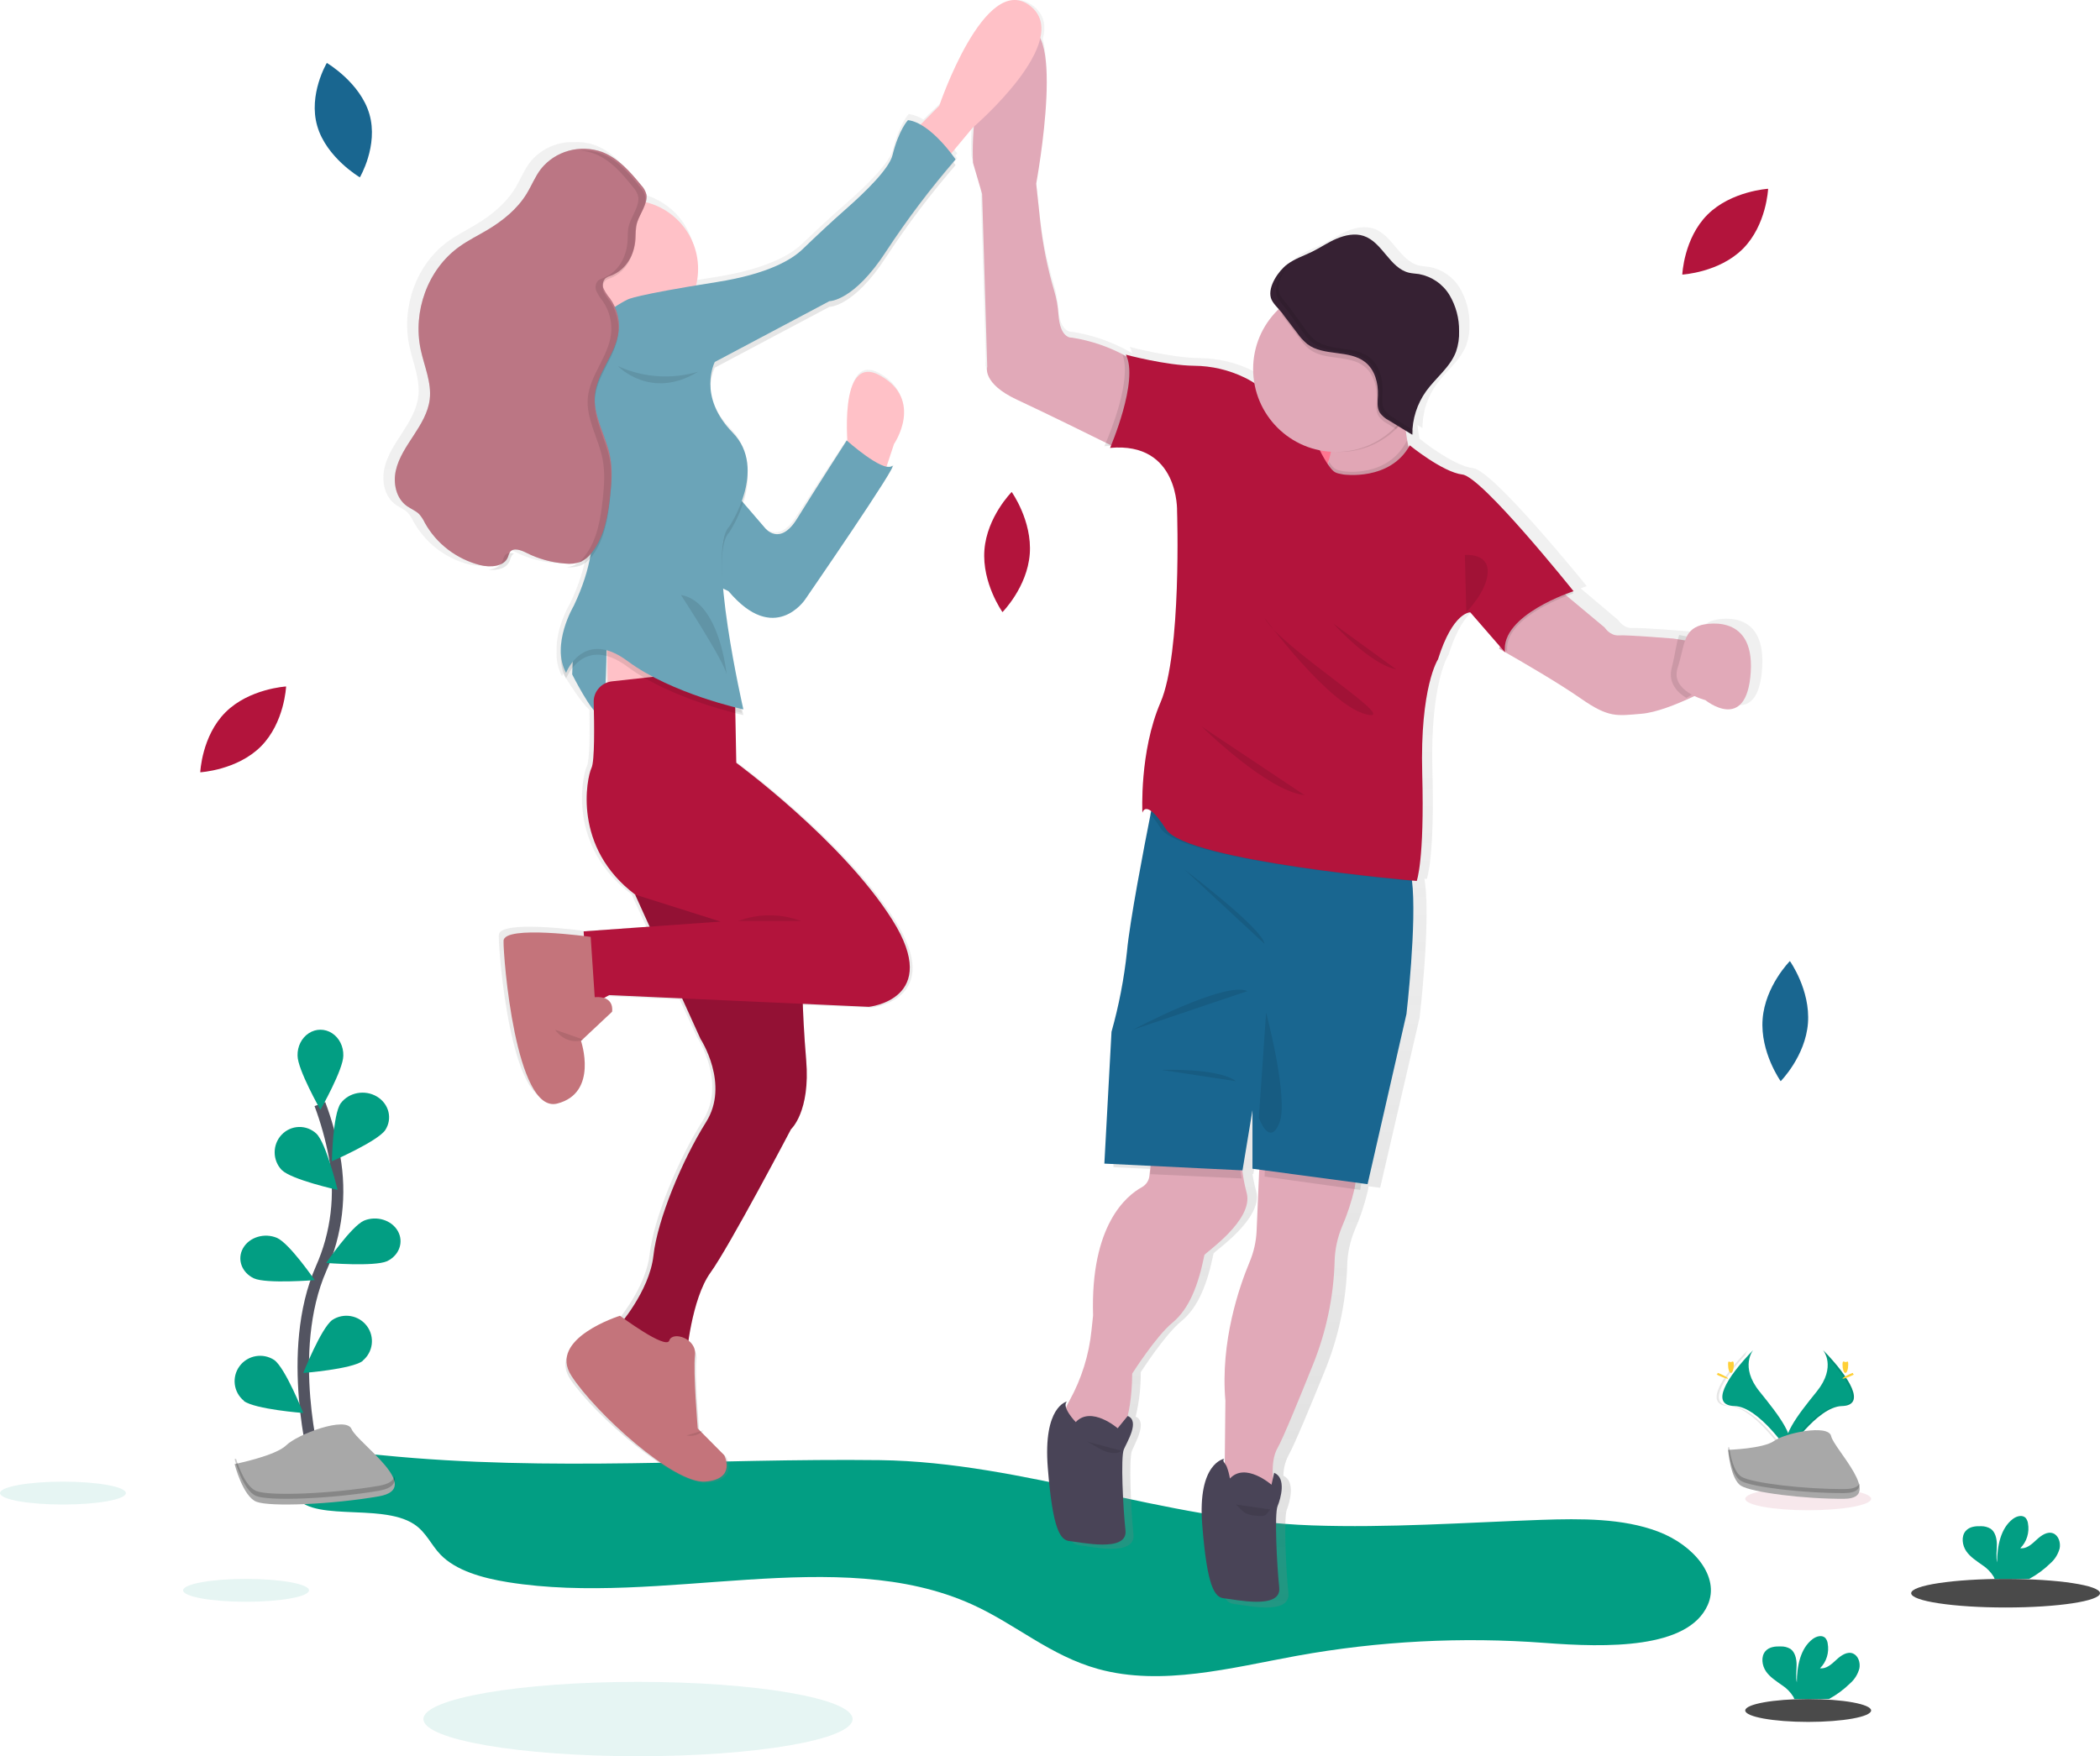 <?xml version="1.0" encoding="UTF-8"?>
<svg width="367px" height="307px" viewBox="0 0 367 307" version="1.1" xmlns="http://www.w3.org/2000/svg" xmlns:xlink="http://www.w3.org/1999/xlink">
    <!-- Generator: Sketch 54 (76480) - https://sketchapp.com -->
    <title>undraw_High_five_u364</title>
    <desc>Created with Sketch.</desc>
    <defs>
        <linearGradient x1="50.005%" y1="100.006%" x2="50.005%" y2="0%" id="linearGradient-1">
            <stop stop-color="#808080" stop-opacity="0.25" offset="0%"></stop>
            <stop stop-color="#808080" stop-opacity="0.12" offset="54%"></stop>
            <stop stop-color="#808080" stop-opacity="0.1" offset="100%"></stop>
        </linearGradient>
    </defs>
    <g id="principal" stroke="none" stroke-width="1" fill="none" fill-rule="evenodd">
        <g id="onboarding_v0" transform="translate(-5, -296)">
            <g id="undraw_High_five_u364" transform="translate(5, 296)">
                <path d="M66.824,254.384 C63.308,254.032 59.634,253.654 56.304,254.577 C52.974,255.499 50.215,258.193 51.204,260.767 C53.413,266.507 66.377,262.51 72.355,266.433 C74.489,267.835 75.321,270.041 76.988,271.763 C79.685,274.558 84.322,275.862 88.798,276.58 C115.687,280.888 146.34,269.799 169.907,280.478 C177.539,283.938 183.558,289.444 191.927,291.752 C203.013,294.811 215.155,291.543 226.626,289.448 C240.932,286.857 255.515,286.1 270.016,287.194 C280.743,288.013 295.01,288.288 298.444,280.569 C300.653,275.604 295.978,270.078 289.773,267.728 C283.568,265.379 276.304,265.453 269.375,265.679 C256.001,266.154 242.623,267.114 229.249,266.646 C203.386,265.736 178.954,255.577 153.77,255.241 C124.44,254.888 96.29,257.328 66.824,254.384 Z" id="Path" fill="#029E83"></path>
                <path d="M39.412,124.507 C35.254,128.649 35,135 35,135 C35,135 41.442,134.639 45.584,130.493 C49.726,126.347 50,120 50,120 C50,120 43.554,120.373 39.412,124.507 Z" id="Path" fill="#B3143C"></path>
                <path d="M55.446,22.039 C57.04,27.564 62.89,31 62.89,31 C62.89,31 66.156,25.483 64.561,19.957 C62.967,14.432 57.117,11 57.117,11 C57.117,11 53.833,16.517 55.446,22.039 Z" id="Path" fill="#196690"></path>
                <path d="M298.416,37.51 C294.258,41.651 294,48 294,48 C294,48 300.446,47.64 304.588,43.494 C308.73,39.349 309,33 309,33 C309,33 302.558,33.389 298.416,37.51 Z" id="Path" fill="#B3143C"></path>
                <path d="M172.038,96.147 C171.595,101.947 175.195,107 175.195,107 C175.195,107 179.519,102.648 179.962,96.845 C180.405,91.041 176.805,86 176.805,86 C176.805,86 172.481,90.344 172.038,96.147 Z" id="Path" fill="#B3143C"></path>
                <path d="M308.038,178.149 C307.595,183.948 311.195,189 311.195,189 C311.195,189 315.519,184.649 315.962,178.851 C316.405,173.052 312.805,168 312.805,168 C312.805,168 308.481,172.351 308.038,178.149 Z" id="Path" fill="#196690"></path>
                <path d="M299.483,108.43 C298.326,108.725 297.38,109.555 296.941,110.663 L296.527,110.597 L294.983,110.349 C294.983,110.349 286.805,109.676 285.277,109.78 C283.75,109.883 282.794,108.38 282.794,108.38 L276.713,103.251 L276.242,102.838 C276.9,102.59 277.31,102.462 277.31,102.462 C277.31,102.462 260.993,82.24 257.475,81.848 C253.957,81.456 248.141,76.735 248.083,76.689 L248.021,76.367 C247.893,75.686 247.798,74.997 247.727,74.304 L248.592,74.832 L248.592,74.832 C248.592,74.593 248.592,74.353 248.617,74.114 L248.617,74.114 C248.746,71.618 249.591,69.212 251.051,67.181 C252.752,64.828 255.269,62.979 256.275,60.268 C256.675,59.102 256.857,57.872 256.809,56.64 C256.834,54.421 256.247,52.238 255.112,50.33 C253.941,48.4 251.997,47.063 249.772,46.657 C249.193,46.566 248.601,46.554 248.03,46.422 C244.631,45.625 243.381,41.081 240.078,39.967 C238.539,39.447 236.825,39.79 235.339,40.433 C233.853,41.077 232.508,42.002 231.055,42.716 C229.602,43.43 227.955,43.954 226.635,44.965 C226.498,45.068 226.353,45.192 226.221,45.32 L226.221,45.32 L225.96,45.572 L225.96,45.572 C225.415,46.123 224.941,46.74 224.548,47.408 L224.486,47.511 C224.445,47.581 224.408,47.656 224.37,47.73 C224.333,47.804 224.308,47.846 224.284,47.903 C224.259,47.961 224.217,48.035 224.188,48.101 L224.101,48.3 L224.027,48.489 C224.002,48.56 223.973,48.63 223.952,48.704 C223.932,48.778 223.911,48.824 223.894,48.886 L223.832,49.104 L223.795,49.282 C223.795,49.356 223.766,49.434 223.754,49.509 C223.741,49.583 223.754,49.62 223.754,49.674 C223.754,49.727 223.754,49.831 223.754,49.909 C223.754,49.987 223.754,50.012 223.754,50.062 C223.754,50.111 223.754,50.227 223.754,50.313 C223.754,50.4 223.754,50.396 223.754,50.437 C223.77,50.559 223.795,50.679 223.828,50.796 L223.828,50.796 C224.052,51.556 224.822,52.332 225.409,53.008 C225.343,53.07 225.277,53.128 225.211,53.194 C222.388,55.907 220.793,59.648 220.794,63.557 C220.795,64.417 220.874,65.275 221.03,66.12 C220.278,65.553 219.469,65.065 218.617,64.663 C215.814,63.323 212.748,62.618 209.639,62.6 C204.569,62.542 197.446,60.643 197.446,60.643 C197.628,60.99 197.767,61.357 197.86,61.737 C197.549,61.56 197.214,61.37 196.845,61.172 C193.876,59.582 190.657,58.507 187.326,57.994 C187.326,57.994 185.215,58.287 184.933,53.867 C184.836,52.486 184.587,51.12 184.188,49.793 C182.976,45.751 182.137,41.607 181.68,37.412 L180.972,30.925 C180.972,30.925 184.159,14.004 182.243,6.79 C182.859,4.528 182.512,2.457 180.48,0.967 C172.462,-4.918 164.374,17.987 164.374,17.987 L161.369,20.896 C160.599,20.395 159.729,20.065 158.82,19.926 C158.82,19.926 157.201,21.577 156.075,26.084 C155.479,28.473 151.407,32.464 147.723,35.679 C145.107,37.961 142.582,40.334 140.061,42.716 C138.199,44.482 134.047,47.008 124.991,48.436 C123.571,48.659 122.28,48.869 121.1,49.063 C121.402,47.997 121.555,46.894 121.555,45.786 C121.526,40.043 117.511,35.085 111.886,33.847 C111.928,33.558 111.928,33.265 111.886,32.976 C111.734,32.354 111.418,31.785 110.972,31.325 C109.064,28.973 106.994,26.554 104.155,25.44 C102.984,24.986 101.73,24.785 100.475,24.85 L99.846,24.85 C99.717,24.85 99.593,24.85 99.465,24.85 L99.465,24.85 C96.757,24.999 94.244,26.305 92.569,28.432 C91.551,29.79 90.938,31.399 90.061,32.848 C88.43,35.531 85.922,37.598 83.202,39.232 C81.568,40.219 79.85,41.069 78.306,42.187 C72.706,46.244 70.123,53.743 71.53,60.445 C72.151,63.388 73.463,66.285 73.111,69.269 C72.834,71.584 71.584,73.664 70.309,75.629 C69.034,77.593 67.685,79.59 67.18,81.864 C66.675,84.138 67.205,86.817 69.117,88.195 C69.821,88.699 70.673,89.021 71.274,89.631 C71.673,90.102 72.007,90.624 72.267,91.183 C74.319,94.879 77.8,97.576 81.899,98.645 C82.542,98.809 83.205,98.881 83.869,98.859 L83.939,98.859 L84.068,98.859 C85.587,98.954 87.143,98.55 87.652,97.209 C87.729,96.904 87.845,96.61 87.996,96.334 C88.139,96.128 88.352,95.981 88.596,95.921 C89.085,96.033 89.557,96.21 89.999,96.449 C92.119,97.546 94.439,98.207 96.82,98.393 C97.218,98.425 97.618,98.432 98.016,98.414 C98.845,98.491 99.68,98.372 100.454,98.067 C101.199,97.69 101.842,97.141 102.329,96.466 C102.437,96.33 102.536,96.185 102.64,96.053 C102.093,99.349 101.064,102.547 99.585,105.545 C99.585,105.545 97.102,109.672 97.28,113.832 C97.184,115.348 97.506,116.861 98.211,118.207 C98.211,118.207 98.281,118.025 98.426,117.741 C99.138,118.929 101.472,122.73 103.004,124.063 C103.078,127.988 103.062,132.903 102.569,133.914 C101.742,135.644 99.126,147.946 110.376,156.336 L112.971,162.003 L102.288,162.758 C101.208,162.609 87.238,160.736 87.168,163.464 C87.097,166.299 89.279,193.909 96.522,192.039 C103.273,190.298 101.046,182.246 100.711,181.164 L100.951,181.098 L100.686,181.024 L106.088,175.919 C106.189,175.298 106.041,174.661 105.674,174.149 L105.727,174.12 L118.774,174.702 L121.841,181.346 C121.841,181.346 127.044,189.237 122.826,195.877 C118.608,202.518 114.246,212.901 113.542,219.199 C112.967,224.349 109.142,229.409 107.772,231.076 C105.326,231.902 95.943,235.575 99.689,241.134 C103.977,247.498 117.901,259.611 123.53,259.194 C129.159,258.777 126.903,254.695 126.903,254.695 L122.197,250.147 C122.197,250.147 121.369,240.457 121.704,237.622 C121.886,236.149 120.798,235.088 119.635,234.638 C120.078,231.481 121.199,225.497 123.608,222.191 C126.982,217.552 137.814,197.14 137.814,197.14 C137.814,197.14 141.257,194.094 140.483,185.031 C140.173,181.375 139.999,178.164 139.9,175.626 L152.16,176.175 C152.16,176.175 165.31,174.858 156.378,160.81 C147.445,146.762 128.459,132.994 128.459,132.994 L128.29,124.298 C129.151,124.513 129.656,124.62 129.656,124.62 C129.656,124.62 129.581,124.307 129.457,123.745 L129.656,123.791 C129.656,123.791 126.911,111.95 126.067,102.537 L126.841,102.892 C134.999,112.305 140.5,104.348 140.5,104.348 C140.5,104.348 157.731,80.197 156.042,81.303 C155.689,81.478 155.28,81.503 154.908,81.373 L156.15,77.428 C156.15,77.428 161.237,69.677 153.853,65.319 C147.826,61.762 147.983,72.913 148.244,77.127 L147.946,76.875 C147.946,76.875 142.18,85.542 139.084,90.37 C135.988,95.199 133.389,92.021 133.389,92.021 L129.478,87.626 C130.12,85.865 130.436,84.002 130.409,82.129 C130.582,79.485 129.62,76.893 127.764,74.997 C124.78,71.964 123.906,69.025 123.815,66.764 C123.845,65.592 124.111,64.438 124.598,63.371 L144.925,52.641 C144.925,52.641 149.213,52.707 154.979,43.851 C158.715,38.186 162.828,32.777 167.288,27.66 C167.288,27.66 167.168,27.487 166.961,27.202 C167.168,26.959 167.288,26.827 167.288,26.827 C167.288,26.827 167.052,26.484 166.651,25.956 L169.784,22.353 C169.685,23.981 169.673,25.614 169.747,27.244 L171.369,32.712 L172.28,63.157 C172.28,63.157 171.295,66.046 177.628,68.972 C182.984,71.448 191.469,75.575 193.944,76.792 C193.853,77.015 193.799,77.135 193.799,77.135 L194.536,77.085 L194.643,77.135 L194.643,77.135 C207.015,76.029 206.593,88.344 206.593,88.344 C206.593,88.344 207.421,113.395 203.642,122.115 C199.863,130.836 200.405,141.628 200.405,141.628 C200.405,141.628 200.782,139.787 202.889,142.193 C202.847,142.404 202.802,142.631 202.752,142.866 C201.543,148.904 199.027,161.747 198.559,166.955 C198.044,171.701 197.126,176.395 195.815,180.987 L194.573,204.028 L202.483,204.412 L202.396,205.237 C202.308,206.087 201.807,206.838 201.055,207.247 C198.348,208.712 191.949,213.85 192.462,229.706 L192.189,232.257 C191.751,236.576 190.437,240.762 188.327,244.559 C188.145,244.881 187.984,245.191 187.847,245.488 C187.868,245.321 187.944,245.166 188.062,245.046 C188.062,245.046 183.952,245.897 184.797,256.969 C185.641,268.042 186.908,269.978 188.596,270.114 C190.285,270.25 198.53,272.26 198.087,268.178 C197.644,264.097 197.259,255.03 197.806,253.647 C198.352,252.265 200.596,248.534 198.468,247.634 L198.468,247.634 C199.085,245.094 199.384,242.488 199.358,239.875 C199.358,239.875 203.497,233.371 206.456,230.949 C209.416,228.526 211.009,224.411 212.081,219.116 C212.156,218.77 220.803,213.025 219.532,208.254 C219.308,207.429 219.147,206.698 219.023,206.038 C218.969,205.745 218.923,205.468 218.882,205.213 L219.035,205.213 L220.794,194.693 L220.794,204.936 L221.837,205.072 L221.8,205.898 L221.357,215.72 C221.277,217.633 220.856,219.517 220.115,221.283 C218.253,225.678 214.817,235.463 215.753,246.045 L215.654,255.479 C215.356,255.537 211.059,256.548 211.875,267.241 C212.702,278.31 213.981,280.25 215.67,280.386 C217.359,280.522 225.604,282.532 225.165,278.45 C224.726,274.369 224.337,265.302 224.884,263.919 C225.43,262.537 226.415,258.88 224.288,257.98 C224.299,256.74 224.602,255.52 225.173,254.419 C226.101,252.846 229.197,245.372 231.527,239.624 C233.909,233.805 235.234,227.61 235.438,221.328 C235.438,221.258 235.438,221.188 235.438,221.118 C235.501,218.999 235.957,216.91 236.784,214.956 C237.736,212.771 238.49,210.504 239.035,208.184 C239.093,207.907 239.139,207.639 239.18,207.359 L241.2,207.627 L248.096,177.871 C248.096,177.871 249.983,161.743 249.06,154.459 C249.023,154.157 248.982,153.881 248.932,153.613 L249.346,153.65 C249.346,153.65 250.753,150.055 250.331,134.69 C249.909,119.325 253.145,114.468 253.145,114.468 C254.892,108.946 256.821,107.097 257.947,106.478 L257.947,106.478 C258.237,106.294 258.568,106.186 258.911,106.164 L264.131,112.12 L264.131,112.12 L265.091,113.217 C265.093,113.195 265.093,113.173 265.091,113.151 L265.505,113.634 C265.473,113.389 265.462,113.142 265.472,112.895 C268.257,114.509 274.694,118.281 278.535,120.989 C283.543,124.517 284.917,124.104 289.296,123.737 C291.954,123.518 295.546,122.033 297.955,120.902 L298.175,120.799 C298.823,121.144 299.505,121.42 300.211,121.624 C300.211,121.624 307.281,127.596 307.964,116.696 C308.647,105.797 299.483,108.43 299.483,108.43 Z M116.121,235.36 C115.401,235.147 114.707,234.855 114.051,234.49 L116.121,235.36 Z M105.053,117.377 L105.078,118.925 L104.97,118.975 C105.003,118.43 105.028,117.893 105.053,117.377 Z M215.625,255.517 L215.625,256.119 C215.466,255.95 215.466,255.686 215.625,255.517 L215.625,255.517 Z" id="Shape" fill="url(#linearGradient-1)" fill-rule="nonzero"></path>
                <rect id="Rectangle" fill="#FF7590" x="226" y="74" width="12" height="13"></rect>
                <path d="M210.485,219.385 C209.418,224.671 207.837,228.78 204.908,231.202 C201.979,233.623 197.866,240.117 197.866,240.117 C197.795,248.753 195.493,251.378 195.493,251.378 L193.121,252 L187.263,252 C187.263,252 186.217,249.098 186.008,247.373 C185.937,246.796 186.351,245.83 186.928,244.794 C189.022,240.994 190.324,236.816 190.757,232.508 L191.029,229.958 C190.535,214.131 196.887,208.994 199.552,207.53 C200.299,207.117 200.795,206.368 200.878,205.524 L200.878,205.524 L201.351,201 L217.109,201.767 C217.109,201.767 216.774,203.144 217.372,206.328 C217.494,206.987 217.657,207.721 217.875,208.538 C219.13,213.302 210.552,219.037 210.485,219.385 Z" id="Path" fill="#E1A9B8"></path>
                <path d="M236.727,207.755 C236.199,210.028 235.469,212.249 234.547,214.394 C233.745,216.311 233.301,218.358 233.238,220.434 C233.238,220.503 233.238,220.572 233.238,220.641 C233.039,226.794 231.756,232.864 229.446,238.575 C227.185,244.208 224.186,251.538 223.286,253.081 C221.789,255.657 222.673,260 222.673,260 L214.001,259.389 L214.153,244.871 C213.249,234.504 216.578,224.927 218.382,220.601 C219.111,218.87 219.526,217.025 219.609,215.151 L220.018,205.521 L220.145,202.672 C220.145,202.672 235.476,200.502 236.768,203.962 C237.124,204.878 237.038,206.241 236.727,207.755 Z" id="Path" fill="#E1A9B8"></path>
                <path d="M217,206 L201,205.245 L201.458,201 L216.745,201.72 C216.745,201.72 216.408,203.008 217,206 Z" id="Path" fill="#000000" opacity="0.1"></path>
                <path d="M237.728,208 L221,205.67 L221.127,202.7 C221.127,202.7 236.471,200.438 237.765,204.045 C238.125,205 238.039,206.421 237.728,208 Z" id="Path" fill="#000000" opacity="0.1"></path>
                <path d="M245.797,177.247 L239,207 L218.883,204.302 L218.883,194.06 L217.143,204.584 L193,203.405 L194.249,180.365 C195.543,175.767 196.448,171.069 196.954,166.32 C197.425,161.115 199.897,148.274 201.092,142.242 C201.508,140.254 201.741,139 201.741,139 C201.741,139 243.092,147.577 245.797,150.69 C246.259,151.222 246.563,152.351 246.751,153.85 C247.658,161.123 245.797,177.247 245.797,177.247 Z" id="Path" fill="#196690"></path>
                <path d="M198,180 C198,180 214.081,171.443 218,173.251 L198,180 Z" id="Path" fill="#000000" opacity="0.1"></path>
                <path d="M207,152 C207,152 220.582,162.237 221,165 L207,152 Z" id="Path" fill="#000000" opacity="0.1"></path>
                <path d="M203,187.025 C203,187.025 212.855,186.63 216,189 L203,187.025 Z" id="Path" fill="#000000" opacity="0.1"></path>
                <path d="M221.267,177 C221.267,177 225.312,192.212 223.56,196.373 C221.807,200.534 220,195.4 220,195.4 L221.267,177 Z" id="Path" fill="#000000" opacity="0.1"></path>
                <path d="M213.949,255 C213.949,255 209.249,255.679 210.104,266.52 C210.958,277.361 212.24,279.264 213.949,279.399 C215.658,279.533 223.989,281.501 223.562,277.5 C223.135,273.498 222.708,264.625 223.276,263.267 C223.844,261.909 224.827,258.334 222.673,257.452 L222.208,259.542 C222.208,259.542 217.649,255.541 214.945,258.456 C214.828,257.746 214.641,257.047 214.385,256.37 C214.116,255.736 213.526,255.407 213.949,255 Z" id="Path" fill="#494457"></path>
                <path d="M298,120.71 C298,120.71 296.95,121.282 295.409,121.997 C293.03,123.101 289.485,124.555 286.861,124.77 C282.537,125.127 281.183,125.533 276.238,122.082 C272.443,119.435 266.091,115.744 263.325,114.169 L262.121,113.475 L262,113.406 L262,113.357 L264.295,107.21 L272.418,103 L274.435,104.685 L280.437,109.699 C280.437,109.699 281.375,111.169 282.887,111.067 C284.399,110.966 292.468,111.624 292.468,111.624 L293.993,111.867 L297.204,112.387 L298,120.71 Z" id="Path" fill="#E1A9B8"></path>
                <path d="M297,120.601 C297,120.601 296.069,121.223 294.702,122 C293.257,121.117 291.462,119.462 292.153,116.738 C292.777,114.289 292.947,112.377 293.461,111 L296.309,111.565 L297,120.601 Z" id="Path" fill="#000000" opacity="0.1"></path>
                <path d="M297.278,109.268 C297.278,109.268 306.662,106.696 305.963,117.497 C305.264,128.298 298.033,122.385 298.033,122.385 C298.033,122.385 291.885,120.842 293.179,116.777 C294.473,112.712 294.098,110.247 297.278,109.268 Z" id="Path" fill="#E1A9B8"></path>
                <path d="M204,74.015 L194.618,77.938 L194.473,78 L194.369,77.951 L193.786,77.658 C191.359,76.454 183.021,72.337 177.775,69.893 C171.564,67.008 172.529,64.123 172.529,64.123 L171.635,33.902 L170.045,28.474 C170.045,28.474 168.923,10.076 177.911,5.464 C186.9,0.853 181.087,32.113 181.087,32.113 L181.783,38.608 C182.232,42.763 183.056,46.87 184.246,50.877 C184.635,52.195 184.879,53.551 184.975,54.92 C185.252,59.314 187.323,59.021 187.323,59.021 C190.592,59.532 193.749,60.6 196.655,62.178 C197.734,62.745 198.767,63.396 199.744,64.123 L204,74.015 Z" id="Path" fill="#E1A9B8"></path>
                <path d="M236.731,88 L229,87.171 C229,87.171 231.278,83.657 232.282,80.237 C232.424,79.769 232.537,79.291 232.622,78.808 C232.853,77.452 232.793,76.197 232.198,75.289 C229.935,71.837 245.657,67 245.657,67 C245.466,68.911 245.409,70.833 245.485,72.753 C245.53,74.088 245.664,75.419 245.885,76.735 C246.361,79.417 247.308,81.941 249.115,83.234 C254.051,86.757 236.731,88 236.731,88 Z" id="Path" fill="#E1A6B5"></path>
                <path d="M236.729,89 L229,88.117 C229,88.117 231.278,84.373 232.281,80.731 C233.172,82.13 233.48,82.099 234.731,82.377 C234.731,82.377 242.532,83.653 245.889,77 C246.364,79.857 247.311,82.545 249.118,83.923 C254.045,87.675 236.729,89 236.729,89 Z" id="Path" fill="#000000" opacity="0.1"></path>
                <path d="M263.381,113.271 C263.371,113.514 263.382,113.758 263.415,114 L262.109,112.57 L262,112.451 L264.4,106.249 L272.892,102 L275,103.7 C271.982,104.786 263.516,108.231 263.381,113.271 Z" id="Path" fill="#000000" opacity="0.1"></path>
                <path d="M204,73.982 L194.034,77.95 L193.77,77.95 L193,78 C193,78 193.057,77.879 193.15,77.654 C193.981,75.741 197.838,66.401 196.171,62 C197.317,62.573 198.414,63.231 199.452,63.967 L204,73.982 Z" id="Path" fill="#000000" opacity="0.1"></path>
                <path d="M247,154 C243.301,153.669 206.297,150.245 202.845,144.794 C202.3,143.906 201.683,143.064 201,142.277 C201.419,140.267 201.654,139 201.654,139 C201.654,139 243.314,147.669 246.04,150.815 C246.505,151.344 246.811,152.481 247,154 Z" id="Path" fill="#000000" opacity="0.1"></path>
                <path d="M234.777,82.946 C234.777,82.946 242.931,84.146 246.377,77.849 C246.377,77.849 252.134,82.548 255.577,82.951 C259.019,83.353 275,103.347 275,103.347 C275,103.347 262.189,107.454 263.015,114.025 L256.953,107.043 C256.953,107.043 253.923,106.903 251.308,115.257 C251.308,115.257 248.138,120.046 248.551,135.243 C248.964,150.439 247.588,154 247.588,154 C247.588,154 207.361,150.579 203.782,144.964 C200.203,139.35 199.649,142.089 199.649,142.089 C199.649,142.089 199.096,131.411 202.815,122.786 C206.534,114.161 205.708,89.382 205.708,89.382 C205.708,89.382 206.121,77.196 194,78.293 C194,78.293 199.096,66.518 196.756,62 C196.756,62 203.728,63.881 208.696,63.939 C211.745,63.962 214.75,64.664 217.49,65.992 C218.982,66.719 220.358,67.635 221.139,68.728 C223.478,72.013 227.338,70.51 227.338,70.51 C228.311,73.517 229.513,76.445 230.934,79.271 C231.095,79.57 231.256,79.866 231.421,80.149 C231.661,80.56 231.909,80.971 232.157,81.308 C233.149,82.716 233.43,82.679 234.777,82.946 Z" id="Path" fill="#B3143C"></path>
                <path d="M245.812,72.81 C245.377,73.441 244.893,74.036 244.364,74.588 C241.676,77.41 237.989,79.001 234.138,79 C233.645,79 233.152,78.975 232.661,78.925 C232.899,77.556 232.837,76.288 232.228,75.371 C229.913,71.885 246,67 246,67 C245.8,68.929 245.738,70.871 245.812,72.81 L245.812,72.81 Z" id="Path" fill="#000000" opacity="0.1"></path>
                <path d="M248,64.5 C248,72.508 241.508,79 233.5,79 C225.492,79 219,72.508 219,64.5 C219,56.492 225.492,50 233.5,50 C237.35,49.986 241.046,51.509 243.769,54.231 C246.491,56.954 248.014,60.65 248,64.5 L248,64.5 Z" id="Path" fill="#E1A9B8"></path>
                <path d="M256,97.017 L256.25,107 C256.25,107 259.883,103.411 259.998,100.001 C260.112,96.591 256,97.017 256,97.017 Z" id="Path" fill="#000000" opacity="0.1"></path>
                <path d="M221,108 C221,108 232.243,123.321 238.784,124.876 C245.326,126.43 223.453,112.968 221,108 Z" id="Path" fill="#000000" opacity="0.1"></path>
                <path d="M233,109 C233,109 239.404,116.113 244,117 L233,109 Z" id="Path" fill="#000000" opacity="0.1"></path>
                <path d="M210,127 C210,127 221.455,138.313 228,139 L210,127 Z" id="Path" fill="#000000" opacity="0.1"></path>
                <path d="M248,65.128 C248.002,68.821 246.556,72.366 243.973,75 L242.427,74.035 C241.829,73.723 241.313,73.274 240.921,72.724 C240.409,71.868 240.558,70.795 240.599,69.798 C240.683,67.687 240.103,65.402 238.456,64.083 C235.787,61.94 231.506,63.126 228.792,61.023 C228.138,60.467 227.563,59.825 227.081,59.114 L224.536,55.696 C224.383,55.494 224.197,55.292 224,55.054 C228.052,51.061 234.099,49.897 239.338,52.102 C244.577,54.307 247.983,59.449 247.976,65.144 L248,65.128 Z" id="Path" fill="#000000" opacity="0.1"></path>
                <path d="M224.934,46.225 C226.25,45.237 227.857,44.716 229.337,43.988 C230.817,43.26 232.125,42.334 233.605,41.714 C235.085,41.093 236.797,40.73 238.332,41.246 C241.624,42.359 242.869,46.883 246.254,47.677 C246.826,47.809 247.415,47.822 247.991,47.909 C250.215,48.323 252.152,49.656 253.311,51.568 C254.441,53.476 255.022,55.65 254.993,57.858 C255.04,59.083 254.859,60.307 254.459,61.468 C253.458,64.169 250.947,66.017 249.253,68.354 C247.648,70.59 246.797,73.264 246.818,76 L242.714,73.49 C242.088,73.171 241.549,72.711 241.141,72.146 C240.607,71.269 240.762,70.169 240.804,69.148 C240.893,66.985 240.287,64.644 238.571,63.292 C235.779,61.096 231.309,62.312 228.479,60.157 C227.796,59.587 227.195,58.93 226.692,58.201 L224.034,54.699 C223.458,53.938 222.352,52.991 222.1,52.065 C221.54,50.071 223.454,47.346 224.934,46.225 Z" id="Path" fill="#362133"></path>
                <path d="M243.458,72.978 C242.854,72.653 242.333,72.183 241.939,71.606 C241.423,70.712 241.573,69.589 241.614,68.546 C241.699,66.339 241.114,63.95 239.453,62.57 C236.76,60.329 232.442,61.57 229.704,59.371 C229.045,58.789 228.464,58.118 227.978,57.375 L225.411,53.8 C224.85,53.023 223.786,52.057 223.542,51.111 C223.1,49.482 224.221,47.359 225.419,46 C224.074,47.292 222.6,49.744 223.1,51.571 C223.36,52.517 224.412,53.483 224.968,54.26 L227.535,57.835 C228.022,58.578 228.602,59.249 229.262,59.831 C231.987,62.03 236.305,60.789 239.01,63.03 C240.667,64.41 241.252,66.799 241.167,69.006 C241.126,70.049 240.976,71.172 241.492,72.066 C241.886,72.643 242.407,73.113 243.011,73.438 L246.976,76 C246.976,75.755 246.976,75.51 247,75.27 L243.458,72.978 Z" id="Path" fill="#000000" opacity="0.1"></path>
                <path d="M186.452,245 C186.452,245 182.255,245.808 183.117,256.603 C183.979,267.398 185.271,269.269 186.995,269.402 C188.719,269.536 197.122,271.492 196.691,267.515 C196.26,263.538 195.829,254.72 196.402,253.37 C196.976,252.02 199.251,248.395 197.079,247.518 L195.325,249.668 C195.325,249.668 190.727,245.691 187.999,248.589 C187.999,248.589 185.448,245.942 186.452,245 Z" id="Path" fill="#494457"></path>
                <path d="M190,252 C190.81,252.416 191.566,252.924 192.372,253.341 C193.166,253.792 194.052,254.018 194.948,253.999 C195.329,253.991 195.697,253.853 196,253.603" id="Path" fill="#000000" opacity="0.1"></path>
                <path d="M216,263 C216.528,263.457 216.937,264.041 217.533,264.419 C218.377,264.952 219.458,264.983 220.488,264.995 C220.66,265.01 220.833,264.99 220.995,264.936 C221.179,264.842 221.335,264.705 221.447,264.538 L222,263.867" id="Path" fill="#000000" opacity="0.1"></path>
                <path d="M148.226,78.839 C148.226,78.839 146.27,61.384 153.874,65.68 C161.479,69.977 156.243,77.611 156.243,77.611 L154.457,83 L148.226,78.839 Z" id="Path" fill="#FFC1C7"></path>
                <path d="M160,22.665 L164.15,18.477 C164.15,18.477 172.106,-5.05 179.992,0.992 C187.877,7.035 169.998,22.315 169.998,22.315 L165.258,28 L160,22.665 Z" id="Path" fill="#FFC1C7"></path>
                <path d="M100.182,113.207 L100,117.891 C100,117.891 103.333,124.505 104.725,124.988 C106.117,125.472 105.997,111 105.997,111 L100.182,113.207 Z" id="Path" fill="#6BA4B8"></path>
                <path d="M100.182,113.207 L100,117.891 C100,117.891 103.333,124.505 104.725,124.988 C106.117,125.472 105.997,111 105.997,111 L100.182,113.207 Z" id="Path" fill="#6BA4B8" opacity="0.1"></path>
                <polygon id="Path" fill="#FFC1C7" points="106 108 106.274 125 125 125 123.59 115.096"></polygon>
                <path d="M110.157,151 L111.064,156.538 L122.423,181.607 C122.423,181.607 127.577,189.501 123.397,196.148 C119.216,202.795 114.898,213.182 114.2,219.48 C113.502,225.778 108,231.944 108,231.944 L119.986,237 C119.986,237 120.822,227.1 124.166,222.459 C127.511,217.818 138.238,197.394 138.238,197.394 C138.238,197.394 141.653,194.345 140.888,185.275 C140.123,176.206 140.19,169.833 140.19,169.833 L139.007,155.362 L110.157,151 Z" id="Path" fill="#941234"></path>
                <path d="M110.157,151 L111.064,156.538 L122.423,181.607 C122.423,181.607 127.577,189.501 123.397,196.148 C119.216,202.795 114.898,213.182 114.2,219.48 C113.502,225.778 108,231.944 108,231.944 L119.986,237 C119.986,237 120.822,227.1 124.166,222.459 C127.511,217.818 138.238,197.394 138.238,197.394 C138.238,197.394 141.653,194.345 140.888,185.275 C140.123,176.206 140.19,169.833 140.19,169.833 L139.007,155.362 L110.157,151 Z" id="Path" fill="#941234" opacity="0.1"></path>
                <path d="M108.345,230 C108.345,230 95.645,233.968 99.856,240.491 C104.067,247.014 117.732,259.415 123.252,258.989 C128.771,258.564 126.564,254.38 126.564,254.38 L121.939,249.702 C121.939,249.702 121.111,239.781 121.459,236.876 C121.806,233.972 117.525,232.624 116.97,234.325 C116.415,236.026 108.345,230 108.345,230 Z" id="Path" fill="#C4747B"></path>
                <path d="M116.983,118 L106.957,119.103 C105.1,119.307 103.709,120.892 103.757,122.749 C103.864,126.736 103.934,133.076 103.373,134.233 C102.549,135.943 100.008,148.111 111.003,156.38 L125.92,161.096 L102,162.806 L102.759,176 L106.471,173.949 L151.836,176 C151.836,176 164.691,174.7 155.961,160.825 C147.23,146.951 128.675,133.347 128.675,133.347 L128.469,122.544 L127.091,119.403 L116.983,118 Z" id="Path" fill="#B3143C"></path>
                <path d="M129,161 C132.507,159.667 136.493,159.667 140,161 L129,161 Z" id="Path" fill="#000000" opacity="0.1"></path>
                <path d="M103.229,163.772 C103.229,163.772 88.074,161.64 88.002,164.462 C87.93,167.285 90.117,194.77 97.379,192.91 C104.642,191.05 101.537,181.957 101.537,181.957 L106.968,176.861 C106.968,176.861 107.531,174.039 103.935,174.311 L103.229,163.772 Z" id="Path" fill="#C4747B"></path>
                <path d="M127.889,85.546 L133.734,92.343 C133.734,92.343 136.28,95.567 139.306,90.662 C142.331,85.756 147.974,77 147.974,77 C147.974,77 154.235,82.603 155.886,81.485 C157.537,80.367 140.685,104.82 140.685,104.82 C140.685,104.82 135.319,112.874 127.336,103.348 L125,102.226 L127.889,85.546 Z" id="Path" fill="#6BA4B8"></path>
                <path d="M127.889,85.546 L133.734,92.343 C133.734,92.343 136.28,95.567 139.306,90.662 C142.331,85.756 147.974,77 147.974,77 C147.974,77 154.235,82.603 155.886,81.485 C157.537,80.367 140.685,104.82 140.685,104.82 C140.685,104.82 135.319,112.874 127.336,103.348 L125,102.226 L127.889,85.546 Z" id="Path" fill="#6BA4B8" opacity="0.1"></path>
                <circle id="Oval" fill="#FFC1C7" cx="110" cy="47" r="12"></circle>
                <path d="M109.68,53.361 C109.68,53.361 99.137,58.301 100.385,66.947 C101.633,75.594 101.841,86.504 101.841,86.504 C101.841,86.504 106.628,93.503 100.281,106.884 C100.281,106.884 96.226,113.678 98.929,118.618 C98.929,118.618 101.928,110.796 109.68,116.56 C117.433,122.324 129.914,125 129.914,125 C129.914,125 123.468,97.003 127.419,93.092 C127.419,93.092 134.281,83.005 128.042,76.623 C121.804,70.241 124.923,64.271 124.923,64.271 L144.957,53.637 C144.957,53.637 149.183,53.702 154.868,44.92 C158.549,39.308 162.602,33.944 167,28.863 C167,28.863 162.7,22.482 158.682,22 C158.682,22 157.085,23.647 155.979,28.11 C155.388,30.477 151.375,34.434 147.744,37.625 C145.165,39.889 142.678,42.24 140.195,44.624 C138.357,46.374 134.264,48.877 125.339,50.293 C110.649,52.611 109.68,53.361 109.68,53.361 Z" id="Path" fill="#000000" opacity="0.1"></path>
                <path d="M109.68,52.361 C109.68,52.361 99.137,57.301 100.385,65.947 C101.633,74.594 101.841,85.504 101.841,85.504 C101.841,85.504 106.628,92.503 100.281,105.884 C100.281,105.884 96.226,112.678 98.929,117.618 C98.929,117.618 101.928,109.796 109.68,115.56 C117.433,121.324 129.914,124 129.914,124 C129.914,124 123.468,96.003 127.419,92.092 C127.419,92.092 134.281,82.005 128.042,75.623 C121.804,69.241 124.923,63.271 124.923,63.271 L144.957,52.637 C144.957,52.637 149.183,52.702 154.868,43.92 C158.549,38.308 162.602,32.944 167,27.863 C167,27.863 162.7,21.482 158.682,21 C158.682,21 157.085,22.647 155.979,27.11 C155.388,29.477 151.375,33.434 147.744,36.625 C145.165,38.889 142.678,41.24 140.195,43.624 C138.357,45.374 134.264,47.877 125.339,49.293 C110.649,51.611 109.68,52.361 109.68,52.361 Z" id="Path" fill="#6BA4B8"></path>
                <path d="M119,104 C119,104 126.802,115.941 127,118 C127.004,118 125.813,105.165 119,104 Z" id="Path" fill="#000000" opacity="0.1"></path>
                <path d="M108,64 C108,64 113.726,70.041 122,64.978 C117.379,66.353 112.315,66 108,64 L108,64 Z" id="Path" fill="#000000" opacity="0.1"></path>
                <path d="M112.973,34.02 C112.821,33.407 112.508,32.842 112.063,32.383 C110.159,30.062 108.091,27.68 105.257,26.579 C101.395,25.177 97.044,26.381 94.522,29.551 C93.502,30.885 92.896,32.473 92.016,33.902 C90.39,36.546 87.876,38.584 85.172,40.197 C83.542,41.167 81.823,42.006 80.286,43.107 C74.697,47.106 72.116,54.498 73.522,61.117 C74.142,64.015 75.451,66.872 75.098,69.815 C74.824,72.099 73.573,74.146 72.305,76.086 C71.038,78.026 69.686,79.991 69.18,82.226 C68.675,84.46 69.205,87.109 71.113,88.464 C71.817,88.963 72.663,89.282 73.265,89.88 C73.664,90.345 73.997,90.86 74.255,91.411 C76.283,95.046 79.76,97.71 83.87,98.778 C85.681,99.241 88.111,99.073 88.773,97.37 C88.849,97.07 88.963,96.779 89.114,96.507 C89.712,95.688 91.03,96.146 91.957,96.617 C94.066,97.689 96.377,98.333 98.75,98.512 C99.691,98.633 100.648,98.522 101.534,98.189 C102.281,97.82 102.925,97.279 103.408,96.613 C105.623,93.809 106.259,90.146 106.638,86.63 C106.887,84.342 107.059,82.013 106.609,79.753 C105.893,76.127 103.623,72.738 103.96,69.062 C104.318,65.132 107.599,61.919 108.1,58.01 C108.355,55.964 107.829,53.897 106.621,52.202 C106.176,51.679 105.798,51.104 105.497,50.491 C105.203,49.857 105.336,49.113 105.834,48.612 C106.101,48.43 106.397,48.292 106.71,48.203 C109.418,47.192 110.863,44.556 111.056,41.859 C111.132,40.835 111.056,39.894 111.347,38.895 C111.81,37.352 113.213,35.666 112.973,34.02 Z" id="Path" fill="#000000" opacity="0.1"></path>
                <path d="M112.973,34.02 C112.821,33.407 112.508,32.842 112.063,32.383 C110.159,30.062 108.091,27.68 105.257,26.579 C101.395,25.177 97.044,26.381 94.522,29.551 C93.502,30.885 92.896,32.473 92.016,33.902 C90.39,36.546 87.876,38.584 85.172,40.197 C83.542,41.167 81.823,42.006 80.286,43.107 C74.697,47.106 72.116,54.498 73.522,61.117 C74.142,64.015 75.451,66.872 75.098,69.815 C74.824,72.099 73.573,74.146 72.305,76.086 C71.038,78.026 69.686,79.991 69.18,82.226 C68.675,84.46 69.205,87.109 71.113,88.464 C71.817,88.963 72.663,89.282 73.265,89.88 C73.664,90.345 73.997,90.86 74.255,91.411 C76.283,95.046 79.76,97.71 83.87,98.778 C85.681,99.241 88.111,99.073 88.773,97.37 C88.849,97.07 88.963,96.779 89.114,96.507 C89.712,95.688 91.03,96.146 91.957,96.617 C94.066,97.689 96.377,98.333 98.75,98.512 C99.691,98.633 100.648,98.522 101.534,98.189 C102.281,97.82 102.925,97.279 103.408,96.613 C105.623,93.809 106.259,90.146 106.638,86.63 C106.887,84.342 107.059,82.013 106.609,79.753 C105.893,76.127 103.623,72.738 103.96,69.062 C104.318,65.132 107.599,61.919 108.1,58.01 C108.355,55.964 107.829,53.897 106.621,52.202 C106.176,51.679 105.798,51.104 105.497,50.491 C105.203,49.857 105.336,49.113 105.834,48.612 C106.101,48.43 106.397,48.292 106.71,48.203 C109.418,47.192 110.863,44.556 111.056,41.859 C111.132,40.835 111.056,39.894 111.347,38.895 C111.81,37.352 113.213,35.666 112.973,34.02 Z" id="Path" fill="#BB7684"></path>
                <g id="Group" opacity="0.1" transform="translate(85, 26)" fill="#000000">
                    <path d="M3.199,71.126 C3.052,71.401 2.939,71.692 2.862,71.994 C2.479,73.013 1.478,73.482 0.362,73.597 C1.915,73.753 3.574,73.379 4.097,71.994 C4.174,71.692 4.288,71.401 4.435,71.126 C4.538,70.975 4.68,70.855 4.846,70.777 C4.221,70.596 3.578,70.604 3.199,71.126 Z" id="Path"></path>
                    <path d="M27.774,8.383 C27.63,7.765 27.322,7.197 26.884,6.738 C25.023,4.407 23.001,2.014 20.23,0.909 C19.026,0.439 17.731,0.245 16.442,0.341 C17.317,0.396 18.179,0.588 18.995,0.909 C21.766,2.014 23.788,4.407 25.649,6.738 C26.087,7.197 26.394,7.765 26.538,8.383 C26.773,10.027 25.406,11.733 24.953,13.254 C24.652,14.257 24.739,15.199 24.669,16.231 C24.475,18.936 23.067,21.575 20.415,22.603 C20.109,22.692 19.82,22.831 19.559,23.014 C19.072,23.518 18.943,24.268 19.234,24.905 C19.527,25.521 19.895,26.098 20.329,26.624 C21.51,28.324 22.026,30.398 21.778,32.453 C21.284,36.387 18.072,39.611 17.726,43.553 C17.397,47.253 19.621,50.649 20.316,54.287 C20.753,56.557 20.588,58.896 20.345,61.194 C19.975,64.725 19.357,68.409 17.187,71.221 C16.716,71.89 16.089,72.433 15.359,72.804 C14.932,72.99 14.477,73.103 14.012,73.137 C14.887,73.241 15.774,73.126 16.594,72.804 C17.325,72.443 17.957,71.909 18.435,71.25 C20.605,68.438 21.222,64.754 21.593,61.223 C21.836,58.925 22.005,56.585 21.564,54.316 C20.868,50.678 18.645,47.27 18.974,43.582 C19.328,39.631 22.532,36.408 23.026,32.482 C23.274,30.427 22.758,28.353 21.576,26.652 C21.142,26.126 20.774,25.549 20.481,24.934 C20.191,24.297 20.32,23.547 20.806,23.043 C21.067,22.859 21.357,22.72 21.663,22.632 C24.315,21.612 25.723,18.965 25.916,16.259 C25.986,15.228 25.916,14.286 26.201,13.283 C26.641,11.733 28.008,10.039 27.774,8.383 Z" id="Path"></path>
                </g>
                <path d="M97,180 C98.264,181.741 100.206,182.418 102,181.742" id="Path" fill="#000000" opacity="0.1"></path>
                <path d="M123,250 C122.159,250.829 121.063,251.166 120,250.923" id="Path" fill="#000000" opacity="0.1"></path>
                <ellipse id="Oval" fill="#029E83" opacity="0.1" cx="11" cy="261" rx="11" ry="2"></ellipse>
                <ellipse id="Oval" fill="#4A4A4A" cx="316" cy="299" rx="11" ry="2"></ellipse>
                <ellipse id="Oval" fill="#B3143C" opacity="0.1" cx="316" cy="262" rx="11" ry="2"></ellipse>
                <ellipse id="Oval" fill="#029E83" opacity="0.1" cx="43" cy="278" rx="11" ry="2"></ellipse>
                <ellipse id="Oval" fill="#4A4A4A" cx="350.5" cy="278.5" rx="16.5" ry="2.5"></ellipse>
                <ellipse id="Oval" fill="#029E83" opacity="0.1" cx="111.5" cy="300.5" rx="37.5" ry="6.5"></ellipse>
                <path d="M358.362,273.242 C359.121,272.576 359.674,271.678 359.949,270.667 C360.151,269.644 359.746,268.421 358.842,268.047 C357.825,267.629 356.739,268.385 355.917,269.154 C355.094,269.924 354.148,270.791 353.07,270.631 C354.198,269.532 354.706,267.874 354.409,266.268 C354.362,265.94 354.233,265.633 354.037,265.378 C353.471,264.729 352.45,265.009 351.773,265.52 C349.624,267.148 349.025,270.289 349.013,273.118 C348.798,272.099 348.98,271.036 348.976,270.004 C348.972,268.972 348.703,267.78 347.885,267.233 C347.379,266.933 346.81,266.78 346.233,266.788 C345.266,266.753 344.192,266.855 343.531,267.615 C342.704,268.563 342.923,270.146 343.638,271.174 C344.353,272.201 345.435,272.864 346.431,273.585 C347.232,274.098 347.916,274.799 348.43,275.635 C348.49,275.752 348.54,275.874 348.579,276 L354.632,276 C355.985,275.266 357.24,274.338 358.362,273.242 Z" id="Path" fill="#029E83"></path>
                <path d="M323.366,294.226 C324.123,293.56 324.675,292.664 324.949,291.655 C325.151,290.634 324.75,289.436 323.841,289.041 C322.825,288.624 321.739,289.378 320.916,290.146 C320.094,290.914 319.148,291.78 318.07,291.62 C319.198,290.522 319.706,288.869 319.408,287.265 C319.364,286.938 319.235,286.63 319.037,286.377 C318.475,285.729 317.45,286.009 316.777,286.519 C314.628,288.144 314.029,291.278 314.017,294.101 C313.798,293.085 313.98,292.024 313.976,290.994 C313.972,289.964 313.703,288.774 312.885,288.228 C312.378,287.936 311.808,287.79 311.232,287.807 C310.266,287.771 309.192,287.873 308.531,288.632 C307.704,289.578 307.923,291.158 308.638,292.184 C309.353,293.209 310.435,293.87 311.435,294.59 C312.235,295.102 312.917,295.801 313.43,296.636 C313.49,296.752 313.54,296.874 313.579,297 L319.632,297 C320.987,296.259 322.243,295.326 323.366,294.226 Z" id="Path" fill="#029E83"></path>
                <path d="M55.114,256 C55.114,256 49.743,236.266 56.124,221.743 C58.841,215.668 59.662,208.802 58.463,202.178 C57.872,199.041 57.016,195.968 55.906,193" id="Path" stroke="#535461" stroke-width="2"></path>
                <path d="M59.998,184.533 C59.998,186.962 55.998,194 55.998,194 C55.998,194 52.002,186.962 52.002,184.533 C51.957,182.93 52.709,181.428 53.965,180.612 C55.22,179.796 56.78,179.796 58.035,180.612 C59.291,181.428 60.043,182.93 59.998,184.533 L59.998,184.533 Z" id="Path" fill="#029E83"></path>
                <path d="M67.322,197.554 C65.929,199.548 58,203 58,203 C58,203 58.145,194.859 59.538,192.869 C60.961,190.945 63.774,190.424 65.882,191.693 C67.991,192.962 68.629,195.56 67.322,197.554 L67.322,197.554 Z" id="Path" fill="#029E83"></path>
                <path d="M67.648,220.463 C65.436,221.453 57,220.771 57,220.771 C57,220.771 61.394,214.363 63.606,213.377 C65.804,212.464 68.424,213.264 69.518,215.182 C70.612,217.1 69.783,219.44 67.648,220.463 Z" id="Path" fill="#029E83"></path>
                <path d="M63.383,237.905 C61.401,239.359 53,240 53,240 C53,240 56.094,232.205 58.058,230.746 C60.039,229.433 62.707,229.896 64.123,231.797 C65.54,233.699 65.206,236.371 63.366,237.871 L63.383,237.905 Z" id="Path" fill="#029E83"></path>
                <path d="M49.249,204.531 C50.975,206.234 59,208 59,208 C59,208 57.036,199.877 55.302,198.174 C53.567,196.545 50.874,196.62 49.23,198.344 C47.586,200.069 47.591,202.813 49.241,204.531 L49.249,204.531 Z" id="Path" fill="#029E83"></path>
                <path d="M44.382,223.467 C46.589,224.452 55,223.77 55,223.77 C55,223.77 50.617,217.374 48.41,216.39 C46.212,215.458 43.577,216.254 42.48,218.181 C41.383,220.108 42.229,222.457 44.382,223.467 L44.382,223.467 Z" id="Path" fill="#029E83"></path>
                <path d="M42.617,244.904 C44.599,246.363 53,247 53,247 C53,247 49.906,239.202 47.942,237.747 C45.961,236.433 43.293,236.895 41.877,238.798 C40.46,240.7 40.794,243.374 42.634,244.874 L42.617,244.904 Z" id="Path" fill="#029E83"></path>
                <path d="M41,255.927 C41,255.927 48.131,254.515 50.036,252.635 C51.941,250.754 60.494,247.466 61.444,249.816 C62.394,252.166 74.282,260.158 66.2,261.57 C58.118,262.981 47.181,263.45 44.805,262.512 C42.43,261.574 41,255.927 41,255.927 Z" id="Path" fill="#A8A8A8"></path>
                <path d="M66.212,259.728 C58.13,261.112 47.194,261.573 44.818,260.648 C43.005,259.948 41.746,256.576 41.25,255 L41,255.061 C41,255.061 42.425,260.595 44.805,261.52 C47.185,262.444 58.118,261.98 66.2,260.595 C68.534,260.188 69.201,259.26 68.951,258.07 C68.763,258.832 67.95,259.431 66.212,259.728 Z" id="Path" fill="#000000" opacity="0.2"></path>
                <path d="M318.609,236 C318.609,236 321.013,238.891 317.503,243.237 C313.994,247.583 311.101,251.278 312.259,254 C312.259,254 317.556,245.899 321.873,245.786 C326.191,245.673 323.342,240.861 318.609,236 Z" id="Path" fill="#029E83"></path>
                <path d="M318.541,236 C318.754,236.28 318.922,236.586 319.041,236.908 C323.293,241.448 325.555,245.687 321.467,245.792 C317.662,245.892 313.096,252.079 312,253.642 C312.036,253.763 312.079,253.883 312.128,254 C312.128,254 317.485,245.904 321.852,245.792 C326.218,245.679 323.328,240.858 318.541,236 Z" id="Path" fill="#000000" opacity="0.1"></path>
                <path d="M323,238.527 C323,239.341 322.772,240 322.496,240 C322.22,240 322,239.357 322,238.527 C322,237.697 322.276,238.096 322.551,238.096 C322.827,238.096 323,237.713 323,238.527 Z" id="Path" fill="#FFD037"></path>
                <path d="M323.524,240.504 C322.743,240.857 322.06,241.07 322.004,240.979 C321.947,240.889 322.528,240.533 323.309,240.18 C324.09,239.828 323.784,240.084 323.844,240.18 C323.904,240.277 324.305,240.151 323.524,240.504 Z" id="Path" fill="#FFD037"></path>
                <path d="M306.393,236 C306.393,236 303.99,238.891 307.498,243.237 C311.006,247.583 313.898,251.278 312.741,254 C312.741,254 307.45,245.899 303.13,245.786 C298.809,245.673 301.653,240.861 306.393,236 Z" id="Path" fill="#029E83"></path>
                <path d="M305.463,236 C305.25,236.28 305.082,236.586 304.964,236.908 C300.714,241.448 298.453,245.687 302.539,245.792 C306.342,245.892 310.905,252.079 312,253.642 C311.964,253.764 311.92,253.884 311.867,254 C311.867,254 306.518,245.904 302.15,245.792 C297.781,245.679 300.67,240.858 305.463,236 Z" id="Path" fill="#000000" opacity="0.1"></path>
                <path d="M302,238.527 C302,239.341 302.228,240 302.504,240 C302.78,240 303,239.357 303,238.527 C303,237.697 302.724,238.096 302.449,238.096 C302.173,238.096 302,237.713 302,238.527 Z" id="Path" fill="#FFD037"></path>
                <path d="M300.476,240.504 C301.257,240.857 301.936,241.07 301.996,240.979 C302.056,240.889 301.472,240.533 300.691,240.18 C299.91,239.828 300.216,240.084 300.156,240.18 C300.096,240.277 299.695,240.151 300.476,240.504 Z" id="Path" fill="#FFD037"></path>
                <path d="M302,253.442 C302,253.442 308.18,253.244 310.047,251.881 C311.913,250.519 319.553,248.887 320.016,251.053 C320.479,253.219 329.302,261.94 322.325,261.998 C315.349,262.056 306.116,260.88 304.257,259.716 C302.398,258.553 302,253.442 302,253.442 Z" id="Path" fill="#A8A8A8"></path>
                <path d="M322.451,260.295 C315.473,260.349 306.238,259.252 304.378,258.167 C302.962,257.341 302.394,254.371 302.209,253 L302,253 C302,253 302.402,257.785 304.254,258.87 C306.105,259.955 315.348,261.052 322.327,260.998 C324.339,260.998 325.035,260.295 324.999,259.28 C324.717,259.901 323.948,260.284 322.451,260.295 Z" id="Path" fill="#000000" opacity="0.2"></path>
            </g>
        </g>
    </g>
</svg>